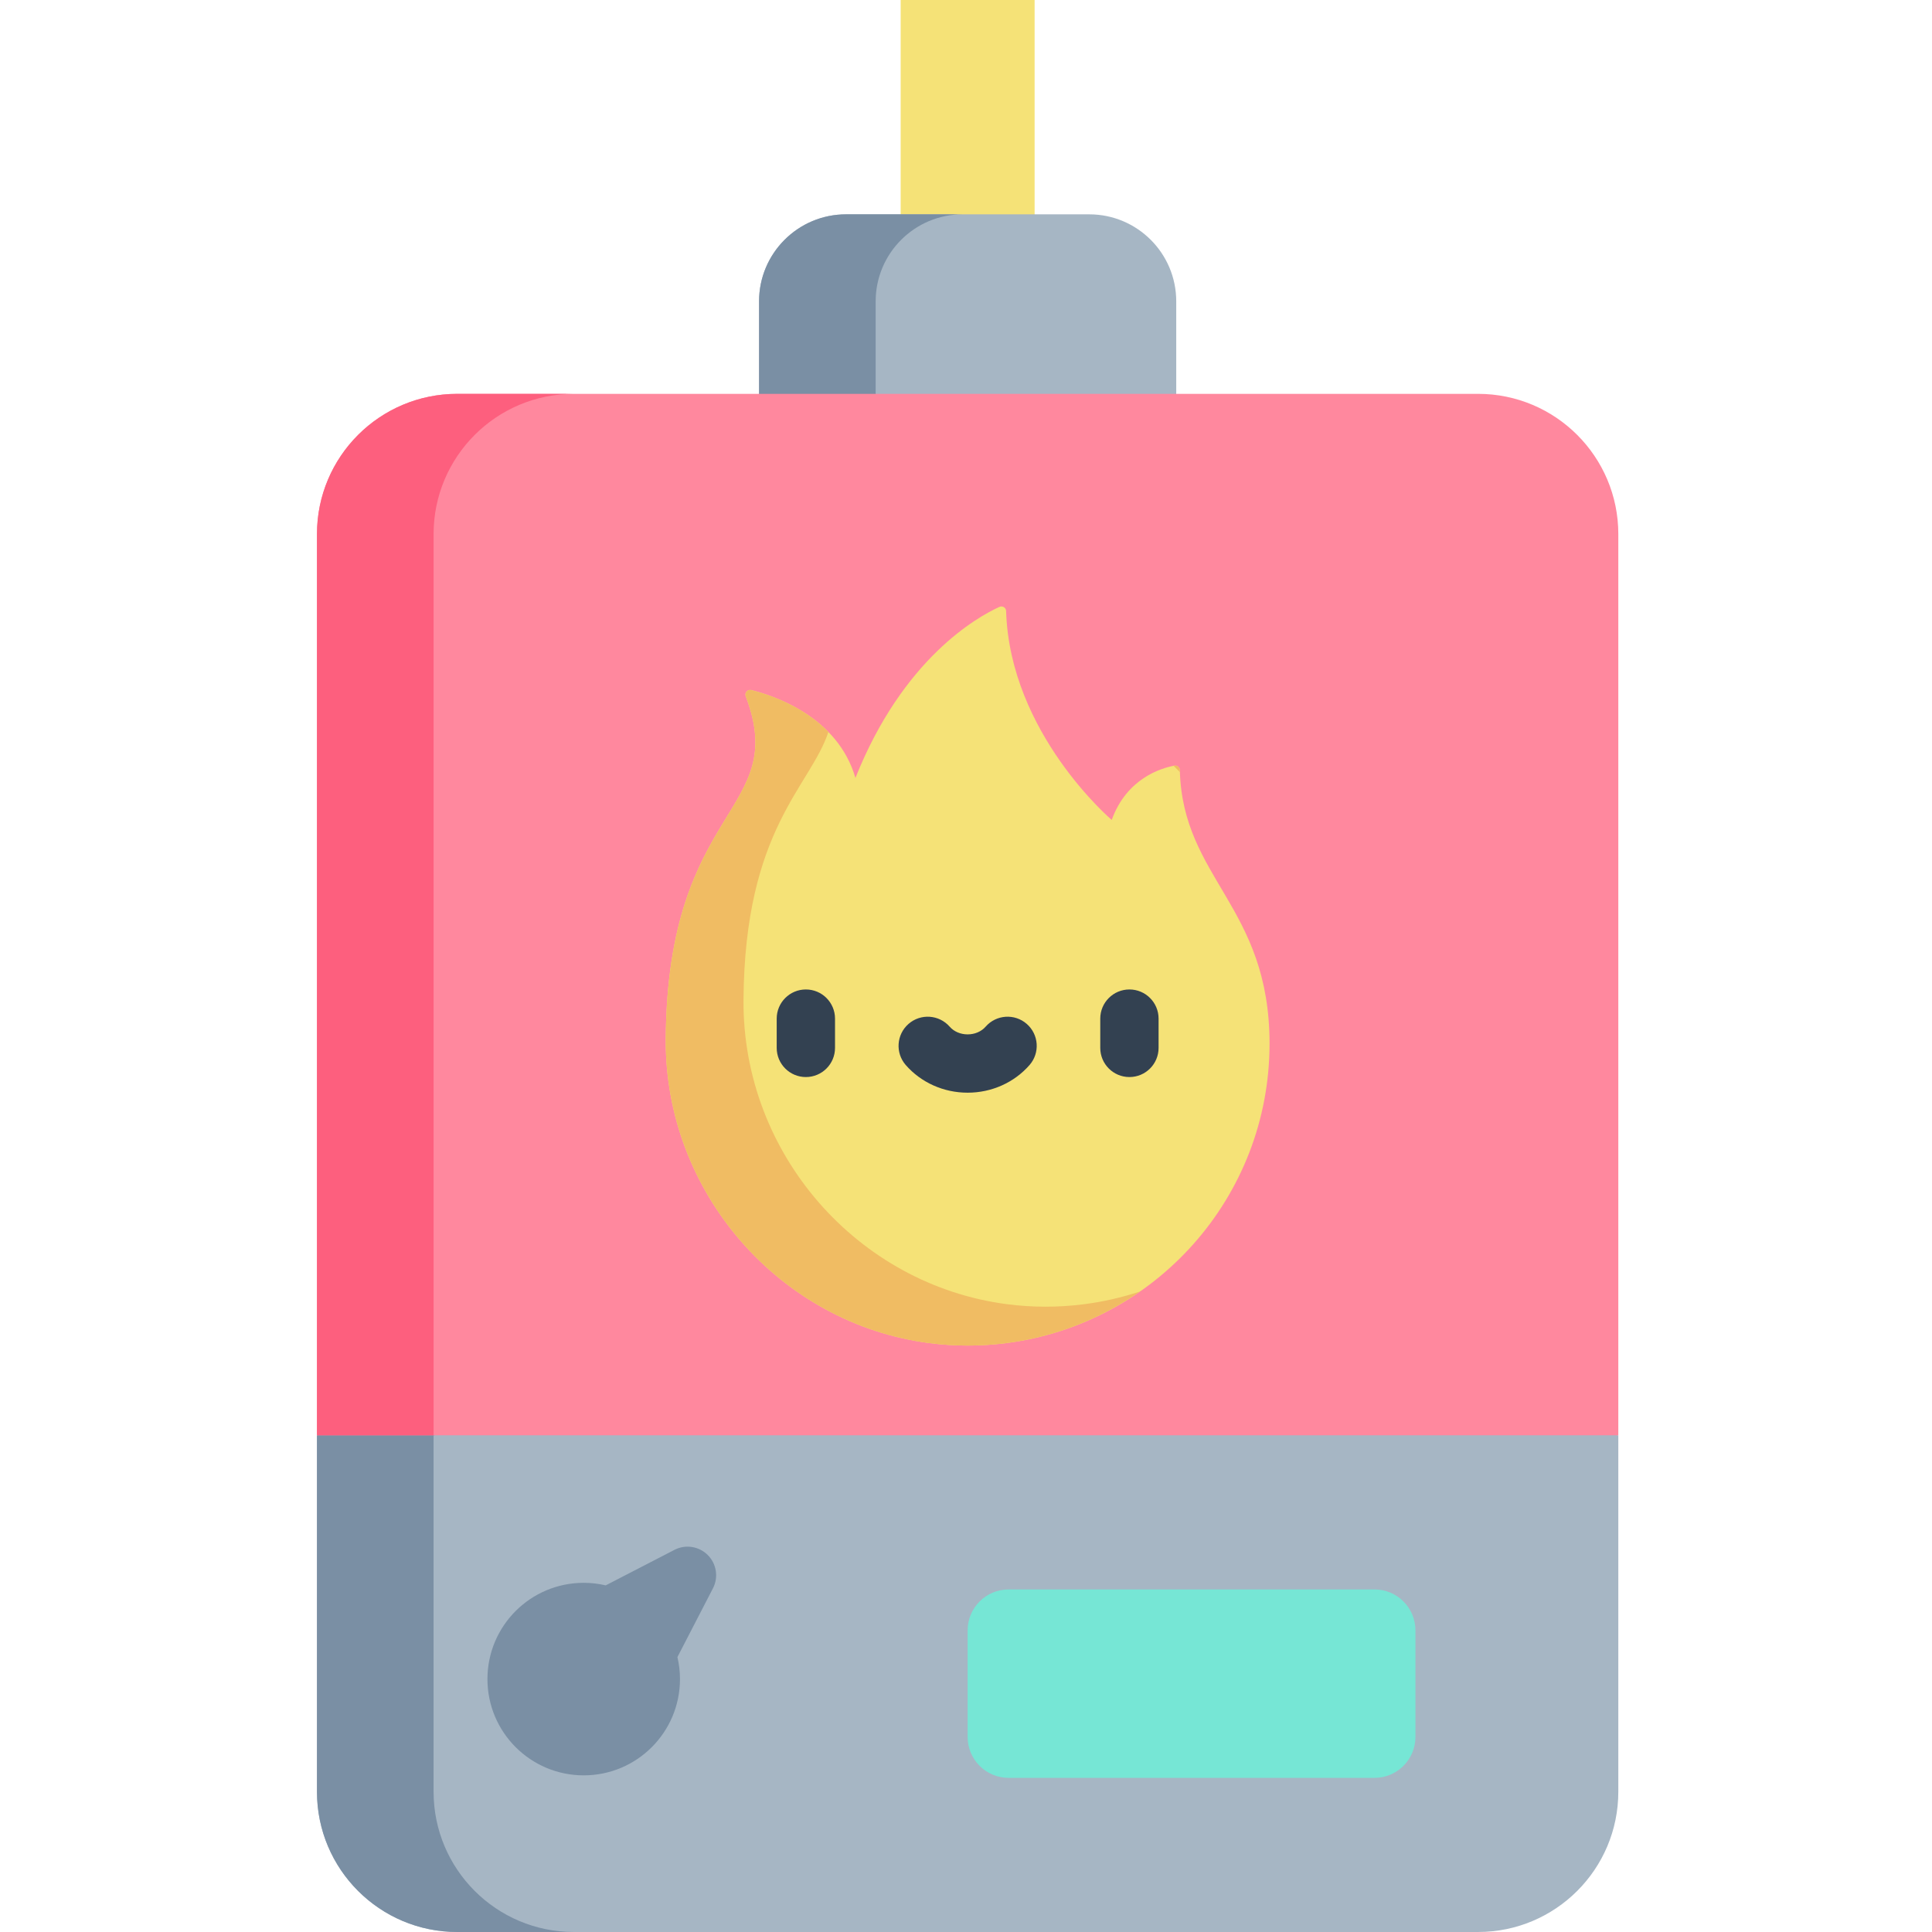<svg height="512pt" viewBox="-84 0 512 512.001" width="512pt" xmlns="http://www.w3.org/2000/svg"><path d="m154.684 0h35.5v80.133h-35.5zm0 0" fill="#f5e277"/><path d="m204.652 56.801h-64.434c-12.738 0-23.062 10.328-23.062 23.066v50.98h110.559v-50.98c0-12.738-10.324-23.066-23.062-23.066zm0 0" fill="#a6b6c4"/><path d="m171.125 56.801h-30.906c-12.738 0-23.062 10.328-23.062 23.066v50.98h30.902v-50.98c0-12.738 10.328-23.066 23.066-23.066zm0 0" fill="#7a8fa4"/><path d="m344.871 380.371v94.453c0 20.531-16.645 37.176-37.176 37.176h-270.52c-20.531 0-37.176-16.645-37.176-37.176v-94.453l172.434-22.82zm0 0" fill="#a6b6c4"/><path d="m30.906 474.824v-94.453l156.98-20.777-15.453-2.043-172.434 22.82v94.453c0 20.531 16.645 37.176 37.176 37.176h30.906c-20.531 0-37.176-16.645-37.176-37.176zm0 0" fill="#7a8fa4"/><path d="m344.871 141.551v238.82h-344.871v-238.82c0-20.531 16.645-37.176 37.176-37.176h270.52c20.531 0 37.176 16.645 37.176 37.176zm0 0" fill="#ff889e"/><path d="m68.082 104.375h-30.906c-20.531 0-37.176 16.645-37.176 37.176v238.82h30.906v-238.82c0-20.531 16.645-37.176 37.176-37.176zm0 0" fill="#fd5f7e"/><path d="m280.254 421.219h-96.961c-5.996 0-10.859 4.859-10.859 10.855v28.223c0 5.996 4.863 10.855 10.859 10.855h96.961c5.996 0 10.855-4.859 10.855-10.855v-28.223c0-5.996-4.859-10.855-10.855-10.855zm0 0" fill="#76e6d5"/><path d="m103.566 412.102c-2.332-2.332-5.902-2.887-8.832-1.371l-18.215 9.41c-1.871-.438-3.82-.676-5.828-.676-14.09 0-25.512 11.422-25.512 25.512 0 14.09 11.422 25.512 25.512 25.512s25.512-11.422 25.512-25.512c0-2.008-.238-3.957-.68-5.832l9.414-18.215c1.516-2.926.961-6.5-1.371-8.828zm0 0" fill="#7a8fa4"/><path d="m228.668 204.109c-.02-.766-.711-1.34-1.465-1.199-3.535.656-12.617 3.383-16.586 14.379 0 0-27.004-22.93-27.988-55.363-.027-.887-.945-1.465-1.758-1.098-5.902 2.684-25.574 13.668-38.176 45.336-4.664-16.152-21.395-21.742-27.598-23.289-.98-.242-1.824.711-1.465 1.656 11.738 30.863-20.762 28.477-21.203 90.758-.293 40.844 30.312 75.512 69.844 80.641 6.734.875 13.586.875 20.32.016 39.387-4.988 69.848-38.621 69.848-79.367 0-36.445-23.051-43.711-23.773-72.469zm0 0" fill="#f5e277"/><path d="m228.695 204.633c-.008-.18-.023-.344-.027-.523-.02-.766-.711-1.34-1.461-1.199-.055.008-.121.023-.176.035.605.633 1.164 1.195 1.664 1.688zm0 0" fill="#f0bc63"/><path d="m203.199 345.645c-6.738.859-13.586.859-20.32-.016-39.535-5.129-70.137-39.797-69.844-80.641.32-45.367 17.648-56.422 22.504-71.012-6.883-7.047-16.164-10.035-20.441-11.102-.977-.242-1.82.711-1.461 1.656 11.734 30.863-20.766 28.477-21.207 90.758-.289 40.844 30.312 75.512 69.844 80.641 6.738.875 13.586.875 20.324.016 13.078-1.656 25.16-6.484 35.48-13.672-4.777 1.574-9.75 2.723-14.879 3.371zm0 0" fill="#f0bc63"/><g fill="#334151"><path d="m129.562 285.43c-4.27 0-7.727-3.457-7.727-7.727v-7.758c0-4.266 3.457-7.727 7.727-7.727 4.266 0 7.727 3.461 7.727 7.727v7.758c0 4.27-3.461 7.727-7.727 7.727zm0 0"/><path d="m215.309 285.43c-4.266 0-7.727-3.457-7.727-7.727v-7.758c0-4.266 3.461-7.727 7.727-7.727 4.27 0 7.727 3.461 7.727 7.727v7.758c0 4.27-3.457 7.727-7.727 7.727zm0 0"/><path d="m172.434 289.574c-6.352 0-12.328-2.672-16.398-7.324-2.805-3.215-2.48-8.094.734-10.902 3.211-2.809 8.09-2.48 10.902.73 1.133 1.297 2.871 2.043 4.762 2.043 1.895 0 3.633-.746 4.766-2.039 2.809-3.215 7.691-3.543 10.902-.734 3.215 2.809 3.543 7.688.734 10.902-4.07 4.652-10.047 7.324-16.402 7.324zm0 0"/></g></svg>